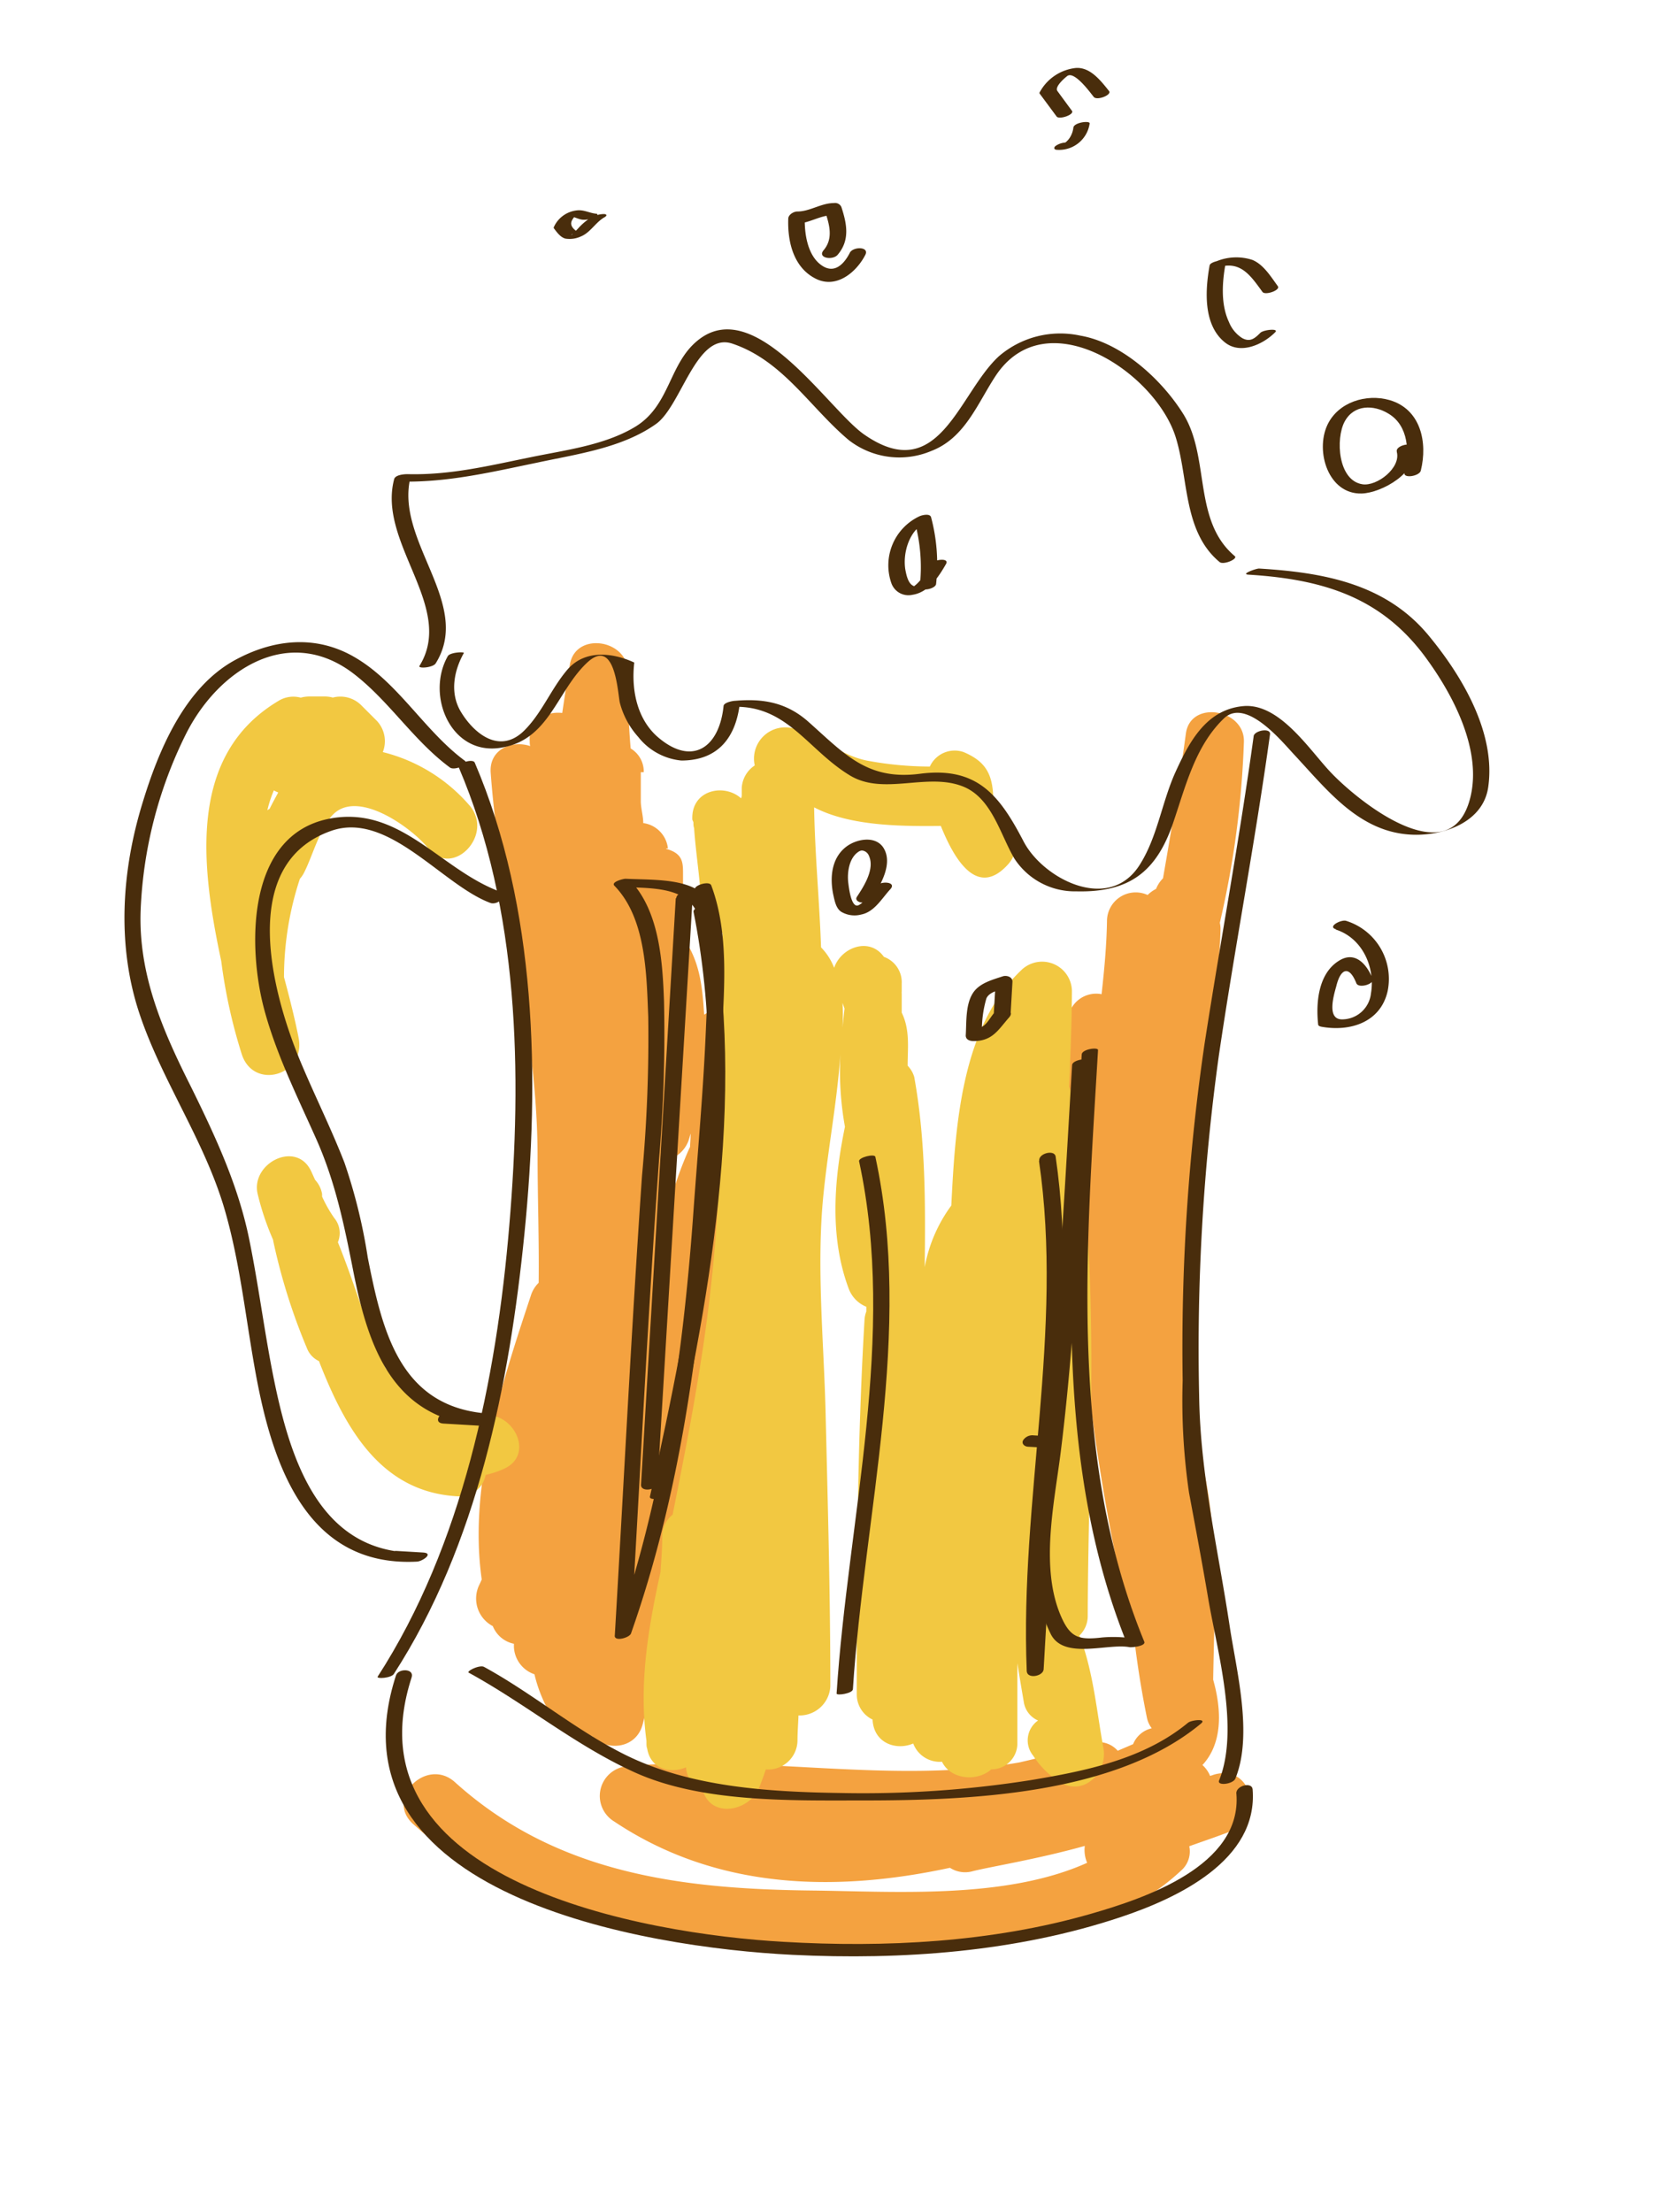 <svg id="layer1" xmlns="http://www.w3.org/2000/svg" viewBox="0 0 196.4 261.78"><defs><style>.cls-1{fill:#f4a240;}.cls-2{fill:#f2c841;}.cls-3{fill:#492d0c;}</style></defs><path class="cls-1" d="M53.86,210.9c12,10.83,26.79,12.65,42.33,12.82,9.73.11,22.84,1.07,32.51-3.28a3.93,3.93,0,0,1-.28-2c-5.58,1.57-11.34,2.49-13.29,3a3.31,3.31,0,0,1-2.67-.41c-13.66,2.94-27.68,2.58-39.75-5.48A3.53,3.53,0,0,1,74.48,209c15.23-1.41,31.11,2.22,46.2-.44,2.79-.64,5.56-1.34,8.29-2.2a3,3,0,0,1,3.35.82l1.82-.78a3.14,3.14,0,0,1,2.21-1.88,3.06,3.06,0,0,1-.58-1.29,113.74,113.74,0,0,1-1.87-13.06,3.28,3.28,0,0,1-.91-1.68c-4.86-21.86-6.5-44.44-6.58-66.8,0-.08,0-.17,0-.26h0V121a3.36,3.36,0,0,1,4-3.35c.32-2.87.59-5.74.64-8.62a3.4,3.4,0,0,1,4.81-3.12,4,4,0,0,1,1-.72,3.67,3.67,0,0,1,.82-1.25c1-5.7,1.93-11.41,2.71-17.13.53-4,6.93-2.93,6.87.93a110.27,110.27,0,0,1-2.85,21.46,3.36,3.36,0,0,1,.08.71,57.33,57.33,0,0,1-.77,8.18c-.47,4.56-1.36,9.12-2.09,13.57-.06.35-.1.7-.16,1.05-.15,4.5-.43,9-.87,13.48,0,6.42.17,12.83.2,19.25,0,.27,0,.55,0,.82h0v.11h0a3.62,3.62,0,0,1-.28,1.36,2.85,2.85,0,0,1,.17.35c3.87,9.5,3.1,20.51,2.93,30.69,1.05,3.7,1.09,7.56-1.27,10.1a3.56,3.56,0,0,1,.91,1.29l.51-.17c4.43-1.25,6,5.18,1.86,6.75-1.61.62-3.23,1.16-4.84,1.74a3,3,0,0,1-1,2.91c-10.82,10.08-28.19,9.36-42,9.33-18,0-35.06-2.37-48.89-14.88C45.55,212.82,50.52,207.88,53.86,210.9Z"/><path class="cls-1" d="M88.11,144.79c.55-7.3.92-14.61,1-21.94,0-3.2-3.69-4.12-5.75-2.78-.2-3.24-.5-6.37-2.5-9.12v-7.5c0-1.38,0-2.45-2-3v-.05h.31l-.1,0a3.39,3.39,0,0,0-2.92-3c0-.87-.29-1.74-.29-2.61V91.38h.35a3.18,3.18,0,0,0-1.55-2.81c-.26-3-.33-6-.33-9.06,0-3.84-6.21-4.83-6.87-.85-.32,1.89-.62,3.8-.9,5.71-1.94-.23-4,.92-3.85,3.34,0,.2,0,.39.06.58-2.15-.73-4.88.37-4.68,3.15,1.1,15.18,5.51,30,5.55,45.26,0,5,.19,10,.13,15.1a3.66,3.66,0,0,0-.93,1.53c-3.43,10.35-7.41,22.4-5.81,33.58-.1.23-.2.46-.31.68a3.68,3.68,0,0,0,1.62,4.84,3.43,3.43,0,0,0,2.5,2.09c0,.13,0,.25,0,.38a3.58,3.58,0,0,0,2.43,3.23A17,17,0,0,0,65.91,204a3.54,3.54,0,0,0,4.14,1.42c1.72,1.86,5.18,1.56,6-1.26.3-1.07.54-2.14.76-3.21a12.22,12.22,0,0,0,2.63,3.83c1.5,1.43,4.53,1.41,5.5-.71,4.39-9.62,3.09-20.41,3-30.68C87.9,163.86,88.05,154.32,88.11,144.79Zm-6.56-9.93c.07-.23.14-.48.21-.72,0,.53-.05,1.07-.07,1.6a.75.75,0,0,0-.07.12,46.87,46.87,0,0,0-3.3,10.69c0-3.06.05-6.13,0-9.2A3.6,3.6,0,0,0,81.55,134.86Z"/><path class="cls-2" d="M76.53,206c0,.08,0,.15,0,.22h0c0,.24,0,.48.09.72.4,2.4,2.75,3,4.6,2.2a3.16,3.16,0,0,0,2,2.77c1,3.34,5.54,2.41,6.65-.37.29-.71.55-1.42.79-2.15A3.48,3.48,0,0,0,94.41,206c0-1,.08-2,.12-3a3.64,3.64,0,0,0,3.77-3.45c0-10.75-.3-21.5-.56-32.26-.2-8.53-1.12-17.51-.25-26,.56-5.53,1.62-11,2-16.55a37.1,37.1,0,0,0,.54,8.6c-1.32,6.36-1.82,13.07.43,19.12a3.71,3.71,0,0,0,2.1,2.18c0,.18,0,.37,0,.56a3.15,3.15,0,0,0-.21.94c-.88,14.77-.92,29.56-.92,44.35a3.28,3.28,0,0,0,1.87,3c.13,2.8,2.8,3.7,4.81,2.83a3.36,3.36,0,0,0,3.41,2.16c1,2.11,4.17,2.4,5.83.9a3.07,3.07,0,0,0,3.09-3c0-2.72,0-5.39,0-8,0-.52,0-1,0-1.56.24,1.52.49,3,.76,4.58a2.85,2.85,0,0,0,1.69,2.2,2.86,2.86,0,0,0-.57,4.17,10.2,10.2,0,0,0,3.13,3.11c2.81,1.76,5.7-1.12,5.18-4-.8-4.38-1.16-8.71-2.68-12.93,0-.14-.12-.26-.18-.39a3.19,3.19,0,0,0,1-2.37c.06-20.66,1.74-41.44-2-61.9a2.79,2.79,0,0,0-.21-.69c.17-3.77.32-7.54.34-11.32a3.53,3.53,0,0,0-6-2.47c-7.06,6.72-7.8,18.24-8.28,27.85a17.67,17.67,0,0,0-3.15,7.29c.09-7.54.11-15.06-1.24-22.51a3.26,3.26,0,0,0-.78-1.33c0-2.12.3-4.22-.7-6.28V117.6a1.45,1.45,0,0,1,0-.29h0v-.92a3.2,3.2,0,0,0-2.11-3.16c-1.71-2.4-5.08-1.12-5.89,1.3a7.06,7.06,0,0,0-1.55-2.42c-.19-5.53-.73-11-.82-16.57,4.24,2.21,10.19,2.25,15,2.2,1.65,4.11,4.38,8.58,8,4.5a3.62,3.62,0,0,0-1-5.57l-.16-.29c-.23-.6-.44-1.2-.64-1.81,0-.12,0-.23,0-.35-.11-2.73-1-4.16-3.5-5.22a3.23,3.23,0,0,0-4,1.71A40.39,40.39,0,0,1,102.6,90c-3.42-.71-5.39-3-8.76-3.82a3.7,3.7,0,0,0-4.49,4.4,3.42,3.42,0,0,0-1.54,2.67v.09h0V94a1,1,0,0,1-.08.47c-2-1.81-5.9-1-5.77,2.47,0,.14.12.27.13.4h0c0,.21,0,.43.08.65.2,3,.73,6.06.85,9.12a3.46,3.46,0,0,0,2.51,3.3c-.24,8-.14,16-.23,24a191.71,191.71,0,0,1-2.57,28.19c-.9,5.62-2,11.12-3.1,16.64a3.29,3.29,0,0,0-1.23,2.6c0,1.41-.11,2.8-.21,4.2C76.73,192.68,75.62,199.29,76.53,206Zm23.21-84.32c.05-1,.06-2,0-3l.24.68C99.89,120.09,99.81,120.87,99.74,121.65Z"/><path class="cls-2" d="M36.85,138.63c.16.34.31.69.46,1a3.29,3.29,0,0,1,.82,1.66c0,.1,0,.2,0,.31a15.66,15.66,0,0,0,1.45,2.55A2.78,2.78,0,0,1,40,147c1.46,3.59,2.61,7.31,4,10.92.46,1.2,1,2.62,1.69,4.07,2.21,1.77,4.21,3.75,6.33,5.59a5.11,5.11,0,0,0,4.1.24c4.07-1.87,7.63,4.16,3.53,6a11.41,11.41,0,0,1-2.16.72,3.1,3.1,0,0,1-3.3,2.53c-9.08-.48-13.32-8-16.43-16a2.79,2.79,0,0,1-1.37-1.4,71,71,0,0,1-4.05-12.85s0-.05,0-.08a31.89,31.89,0,0,1-1.84-5.46C29.66,137.64,35.11,134.86,36.85,138.63Z"/><path class="cls-2" d="M26.19,113.72a62.88,62.88,0,0,0,2.42,11c1.37,4.35,7.58,2.54,6.75-1.86-.39-2-1-4.5-1.74-7.23,0,0,0-.1,0-.15A37.31,37.31,0,0,1,35.5,104a3.49,3.49,0,0,0,.43-.61c1.08-2,2-5.78,3.77-7.25,3.11-2.53,9.23,2,11,4.26,2.81,3.53,7.73-1.46,5-4.95A19.91,19.91,0,0,0,45.32,89a3.53,3.53,0,0,0-.7-3.69l-1.85-1.85a3.5,3.5,0,0,0-3.37-.91,3.57,3.57,0,0,0-.95-.13H36.6a4.07,4.07,0,0,0-1,.14,3.33,3.33,0,0,0-2.58.35C22.27,89.27,23.73,102.22,26.19,113.72Zm5.7-18-.24.16a14.7,14.7,0,0,1,.77-2.35,3.54,3.54,0,0,0,.52.25C32.57,94.46,32.22,95.1,31.89,95.77Z"/><path class="cls-3" d="M148.41,87.15c-1.67,12.15-3.92,24.2-5.8,36.31a247.92,247.92,0,0,0-2.6,39.92,75.21,75.21,0,0,0,.75,13.25c.78,4.18,1.57,8.37,2.28,12.57,1.05,6.16,3.73,15.44,1.28,21.5-.27.67,1.66.44,1.93-.23,2.11-5.19.12-12.78-.67-18-1.39-9.23-3.5-18-3.62-27.34A251.92,251.92,0,0,1,144.28,125c1.87-12.72,4.31-25.36,6.07-38.1.11-.81-1.84-.47-1.94.22Z"/><path class="cls-3" d="M147.76,68c9,.55,16,2.73,21.28,10.17,3.11,4.32,6.35,10.62,5.05,16.1-2.28,9.57-13.53.39-16.67-3-2.47-2.64-6-8.1-10.24-7.71-4.44.41-6.45,4.34-8.11,8C137.52,95.11,137,99,135,102.22c-3.61,5.93-11.53,1.78-13.83-2.66-2.82-5.41-5.45-8.86-12.21-8-6.26.83-8.92-2.29-13.24-6.13-2.59-2.3-5.35-2.78-8.67-2.5-.3,0-1.35.2-1.39.61C85.16,88.44,82,90.67,78,87.33c-2.6-2.16-3.27-5.7-2.92-8.87l0-.06c-2.58-1.19-5.88-1.55-7.94.88-1.87,2.21-2.92,4.93-4.91,7-2.95,3.13-6.06.59-7.64-2-1.36-2.21-.88-4.86.32-7,.1-.17-1.64-.1-1.9.37-2.67,4.73.47,12,6.53,10.79,5.49-1,6.4-6.66,9.94-10,3.33-3.14,3.64,3.44,3.89,4.68a9.69,9.69,0,0,0,2.19,4.09A7.39,7.39,0,0,0,80.66,90c4.35,0,6.5-2.74,6.94-6.93l-1.4.61c6.86-.57,9.3,5,14.43,8.09,4,2.41,9.1-.38,13.35,1.29,3.44,1.35,4.42,5.69,6.12,8.56a8.53,8.53,0,0,0,7.3,3.86c6.19.15,9.47-2.21,11.48-8.1,1.47-4.3,2.6-9.08,6-12.35,2.61-2.53,6.89,2.73,8.32,4.26,4,4.29,7.81,9.31,14.13,9.49,3.66.1,8.25-1.5,8.85-5.62.92-6.35-3-13-6.86-17.72-5.09-6.34-12.53-7.69-20.27-8.16-.37,0-2.2.66-1.27.72Z"/><path class="cls-3" d="M146.18,65.81c-5-4.2-2.9-11.68-6.1-16.82-2.53-4.06-7.27-8.42-12.18-9.27a11.14,11.14,0,0,0-9.65,2.44c-4.77,4.38-7.06,15.49-16,9.22-4.23-3-12.67-16.3-19.41-11.28-3.73,2.78-3.39,7.91-7.75,10.47-3.61,2.14-8.23,2.7-12.28,3.54-4.93,1-9.49,2.13-14.58,2-.4,0-1.44.08-1.57.6-2,7.57,7.29,15.15,3,22.09-.21.35,1.6.22,1.92-.3C56,71.4,46.65,64,48.62,56.38l-1.57.6c5.75.18,11-1.09,16.63-2.25,4.65-1,10-1.72,14-4.57,3-2.16,4.75-10.91,9-9.5,6,2,9.22,7.58,13.8,11.42a9.75,9.75,0,0,0,9.81,1.27c3.95-1.53,5.42-5.59,7.57-8.86,6-9.09,19-.36,21.34,7.3,1.52,4.92.87,11.14,5.18,14.72.45.38,2.2-.36,1.8-.7Z"/><path class="cls-3" d="M54.29,90.76c7.2,16.82,7.52,36.34,6,54.29-1.52,18.17-5.54,37.84-15.58,53.36-.18.29,1.59.18,1.91-.31,9.89-15.29,13.69-34.31,15.47-52.16,1.83-18.29,1.45-38.54-5.89-55.7-.22-.52-2.1.11-1.93.52Z"/><path class="cls-3" d="M146.37,212.26c.69,8.56-10.92,12.41-17.31,14.24-11.67,3.35-24.26,4-36.33,3.29-16.37-.93-51.87-7.09-44-31.29.35-1.08-1.58-1.09-1.85-.24-8.46,26,29.43,32.2,46.93,33.07,13,.64,26.56-.34,38.94-4.49,6.63-2.22,16.22-6.7,15.54-15.1-.07-.92-2-.44-1.93.52Z"/><path class="cls-3" d="M140.66,203.85c-5.21,4.32-12.14,5.73-18.66,6.81a127.58,127.58,0,0,1-22.43,1.52c-8.57-.13-17.82-.68-25.57-4.53-5.87-2.92-10.94-7.25-16.69-10.39-.52-.29-2.13.51-1.82.68,6.74,3.68,12.66,8.64,19.68,11.81,7.94,3.58,18.43,3.31,27,3.31,12.55,0,29.85-.66,40-9.09.78-.65-1.14-.42-1.5-.12Z"/><path class="cls-3" d="M158.13,110c3.15,1,4.7,4.47,4.17,7.56a3.44,3.44,0,0,1-3.43,3.07c-1.81,0-1-2.77-.67-3.94.51-2.1,1.52-2.48,2.37-.34.27.67,2.17.09,1.93-.51-.67-1.71-2.07-3.37-4-2.14-2.45,1.52-2.73,5-2.45,7.54,0,.16.26.24.38.26,3.41.62,7-.52,7.84-4.19a7.2,7.2,0,0,0-4.91-8.34c-.6-.18-2.27.7-1.19,1Z"/><path class="cls-3" d="M165.36,53.48c.5,1.89-2.34,4.08-4.05,3.83-2.92-.42-3.22-5.4-2.12-7.43s3.42-2,5.17-.94c2.43,1.44,2.51,4.61,1.91,7-.18.72,1.76.42,1.93-.24.83-3.35,0-7.27-3.68-8.35-2.76-.8-6.11.23-7.38,2.94-1.46,3.13.12,8.22,4.06,8.11,2.35-.06,6.86-2.54,6.09-5.47-.18-.69-2.11-.17-1.93.51Z"/><path class="cls-3" d="M149.18,39.41c-.67.68-1.22,1.09-2.12.6a4,4,0,0,1-1.57-1.9c-1-2.13-.8-4.75-.39-7-.29.17-.58.34-.86.52,2.63-.82,3.82,1,5.22,2.92.31.43,2.17-.2,1.81-.69-.81-1.11-1.69-2.56-3-3.1a6.16,6.16,0,0,0-4.21.14c-.22.06-.8.22-.86.51-.53,2.93-.79,7.08,1.85,9.14,1.85,1.44,4.51.19,5.92-1.24.47-.48-1.41-.29-1.77.08Z"/><path class="cls-3" d="M127.07,15.11a2.78,2.78,0,0,1-.41,1.16,2.12,2.12,0,0,1-.38.46c-.26.27-.41.13.09.14a2.26,2.26,0,0,0-1.36.37c-.3.2-.27.48.13.49A3.65,3.65,0,0,0,129,14.6c0-.35-1.87-.11-1.93.51Z"/><path class="cls-3" d="M126.89,13.1l-1.14-1.55-.57-.78c-.36-.49.85-1.53,1.16-1.77.85-.65,2.76,2,3.14,2.47s2.16-.23,1.82-.69c-1-1.25-2.27-2.9-4-2.73a5.54,5.54,0,0,0-4.21,2.86.14.14,0,0,0,0,.18l2,2.7c.29.4,2.15-.22,1.81-.69Z"/><path class="cls-3" d="M117.8,119.73c-.8.91-1.09,2-2.45,2l.9.67a13.45,13.45,0,0,1,.52-4.24c.33-.79,1.55-1,2.26-1.24l-1.17-.62c-.07,1.28-.15,2.57-.22,3.85-.07,1,1.9.78,2-.13.07-1.28.15-2.57.22-3.85,0-.59-.71-.78-1.16-.63-1.23.41-2.72.79-3.49,1.93-.93,1.39-.78,3.48-.88,5.06,0,.52.49.66.91.67,2.25,0,2.91-1.3,4.23-2.81.81-.92-1-1.29-1.63-.61Z"/><path class="cls-3" d="M103.77,104.8c-.65.73-1.22,1.85-2.11,2.31s-1.17-2.12-1.23-2.58c-.17-1.29.1-3,1.18-3.72a1,1,0,0,1,.35-.16c-.11,0,.25,0,.15,0a1,1,0,0,1,.77.65c.69,1.57-.62,3.59-1.43,4.82-.27.4.22.66.55.68a1.4,1.4,0,0,0,1.27-.56c1-1.55,2.53-4.14,1.26-6-1-1.39-3.17-.92-4.31-.07-1.81,1.35-2,3.72-1.56,5.77.16.7.32,1.62,1,2a3.09,3.09,0,0,0,2.27.29c1.59-.3,2.48-1.94,3.47-3,.8-.88-1.08-1-1.58-.44Z"/><path class="cls-3" d="M110.2,66.72a14.27,14.27,0,0,1-1.3,2,4.36,4.36,0,0,1-.66.63c-.37.31.12.11-.06,0-.68-.25-.88-1.32-1-1.93-.33-2,.47-4.72,2.44-5.61l-1.34-.1a20.27,20.27,0,0,1,.61,7.64c0,.75,1.9.34,1.93-.26a21.45,21.45,0,0,0-.6-7.9c-.15-.46-1.06-.23-1.34-.11A6.41,6.41,0,0,0,105.52,69,2.14,2.14,0,0,0,108,70.39c1.92-.28,3.12-2.12,4-3.66.43-.77-1.5-.52-1.79,0Z"/><path class="cls-3" d="M100.6,29.93c-.8,1.54-2,2.55-3.52,1.33s-1.87-3.73-1.8-5.57l-1.06.78c1.51,0,2.84-1,4.33-1L97.67,25c.52,1.57,1,3.21-.15,4.59-.81.93,1,1.25,1.62.59,1.5-1.73,1.13-3.67.46-5.7a.82.82,0,0,0-.88-.45c-1.51,0-2.84,1-4.33,1-.4,0-1,.32-1.07.79-.11,2.76.61,5.88,3.31,7.19,2.43,1.17,4.77-.82,5.81-2.85.51-1-1.45-1-1.84-.24Z"/><path class="cls-3" d="M70.1,25.66A7,7,0,0,0,68.47,27c-.2.21-.39.42-.6.62-.46.46-.27-.13.78-.05a1,1,0,0,1-.41-.22c-.46-.33-.82-.77-.5-1.32a2.63,2.63,0,0,1,.28-.4l.19-.19c-.75.07-1,.13-.63.17.48.07.9.34,1.39.39a2.7,2.7,0,0,0,1.34-.26c.11-.05.7-.4.26-.45-.86-.09-1.48-.52-2.38-.38a3.38,3.38,0,0,0-2.64,2l0,.08c.36.47.79,1.1,1.4,1.25a3.18,3.18,0,0,0,1.82-.26c1.14-.47,1.74-1.68,2.81-2.28.32-.18.26-.37-.1-.37a2.83,2.83,0,0,0-1.36.37Z"/><path class="cls-3" d="M55.09,90.07C50.28,86.55,47.18,80.79,42,77.78c-4.61-2.7-9.67-2.15-14.25.37-5.93,3.27-9,10.71-10.86,16.81-2.49,8.06-3.07,16.83-.42,24.87S24.26,135,26.64,143.29c1.83,6.35,2.47,13,3.68,19.51,2,10.76,6.09,22.65,19,22,.65,0,2.11-1,.75-1.08l-3.19-.19c-.72,0-2.06,1-.75,1.08l3.19.19.75-1.08c-12.44.58-15.88-11.47-17.84-21.48-1-5.17-1.67-10.39-2.72-15.55-1.3-6.4-4-12.19-6.86-18-3.38-6.71-6.29-13.36-6-21A51.35,51.35,0,0,1,22,86.89C25.85,79.2,34.27,73.77,42,79.83c4.16,3.25,7,7.85,11.27,11,.54.39,2.31-.38,1.79-.75Z"/><path class="cls-3" d="M59.15,105.5c-7.06-2.62-11.85-10.29-20.25-8.6-9.86,2-9.55,15.45-7.6,22.63,1.43,5.29,3.92,10.28,6.14,15.26,2.29,5.14,3.34,10.33,4.42,15.82,1.78,9,4.71,17.14,14.9,18.1.21-.49.43-1,.65-1.46L53.16,167c-1-.06-2,1.38-.66,1.46l4.26.25c1,0,2-1.33.65-1.46-10.17-.95-12.18-9.91-13.87-18.42a65.06,65.06,0,0,0-2.75-11.21c-1.58-4.07-3.55-8-5.22-12-3.27-7.86-7.62-23.41,3.7-27.32C46,96,52.35,104.73,58.05,106.85c.86.32,2.26-.92,1.1-1.35Z"/><path class="cls-3" d="M128.06,124.78c-1.36,23.07-3.5,48.06,5.47,70l1.75-.67a15.62,15.62,0,0,0-4.77-.34c-2.83.33-3.84.06-5-2.73-2.37-5.75-.68-13.28.06-19.18,1.92-15.36,2.37-30.89,3.28-46.34,0-.37-1.89-.11-1.93.52-1,16.86-1.87,33.67-3.78,50.45-.64,5.65-1.35,11.62,1.25,16.87,1.53,3.09,6.79,1.07,9.32,1.56.26.05,2-.12,1.75-.66-9-21.89-6.83-46.89-5.47-70,0-.37-1.89-.11-1.93.52Z"/><path class="cls-3" d="M82.25,105.31c2,5.2,1.54,11.2,1.31,16.65-.31,7.37-1,14.76-1.52,22.13-1.23,16.77-3.67,33.6-9.28,49.52l1.92-.29c1.11-18.78,2-37.58,3.36-56.34a174.85,174.85,0,0,0,.57-18.45c-.17-4.76-.55-10.79-4.07-14.4l-1.29.83c4.42.18,9.67-.23,9.76,5.55,0,.49,1.94.15,1.93-.52-.1-6.3-6.13-5.78-10.9-6-.24,0-1.75.37-1.3.83,3.74,3.84,3.8,10.47,4,15.47a178,178,0,0,1-.74,18.9c-1.25,18.12-2.15,36.27-3.22,54.4,0,.7,1.75.21,1.92-.29,5.8-16.47,8.13-33.85,9.4-51.2.47-6.41,1-12.84,1.34-19.26.3-5.88.87-12.45-1.24-18.07-.22-.58-2.13,0-1.93.52Z"/><path class="cls-3" d="M82.1,107.88c4.52,22.53-.2,47.13-5.16,69.22-.12.55,1.79.23,1.92-.31,5-22.1,9.7-46.87,5.17-69.43-.1-.5-2,0-1.93.52Z"/><path class="cls-3" d="M80,106.3l-4.11,69.39c-.05.95,1.91.63,1.95-.18L82,106.12c.05-1-1.91-.63-1.95.18Z"/><path class="cls-3" d="M123,137.38c2.95,20.11-2.28,40.18-1.45,60.34,0,1,1.91.68,2-.16.12-2.14.25-4.28.37-6.43.06-1-1.9-.68-2,.17-.13,2.14-.25,4.28-.38,6.42l2-.16c-.84-20.28,4.39-40.46,1.43-60.7-.13-.86-2.07-.38-1.94.52Z"/><path class="cls-3" d="M123.44,169.92l-1.06-.06a1.3,1.3,0,0,0-1.26.58c-.22.41.18.74.57.76l1.07.06a1.3,1.3,0,0,0,1.26-.58c.21-.41-.18-.74-.58-.76Z"/><path class="cls-3" d="M101.7,137.41c4.49,20.71-1.32,42.26-2.66,63,0,.27,1.89,0,1.93-.51,1.34-20.76,7.15-42.32,2.66-63-.09-.41-2,.06-1.93.52Z"/></svg>
